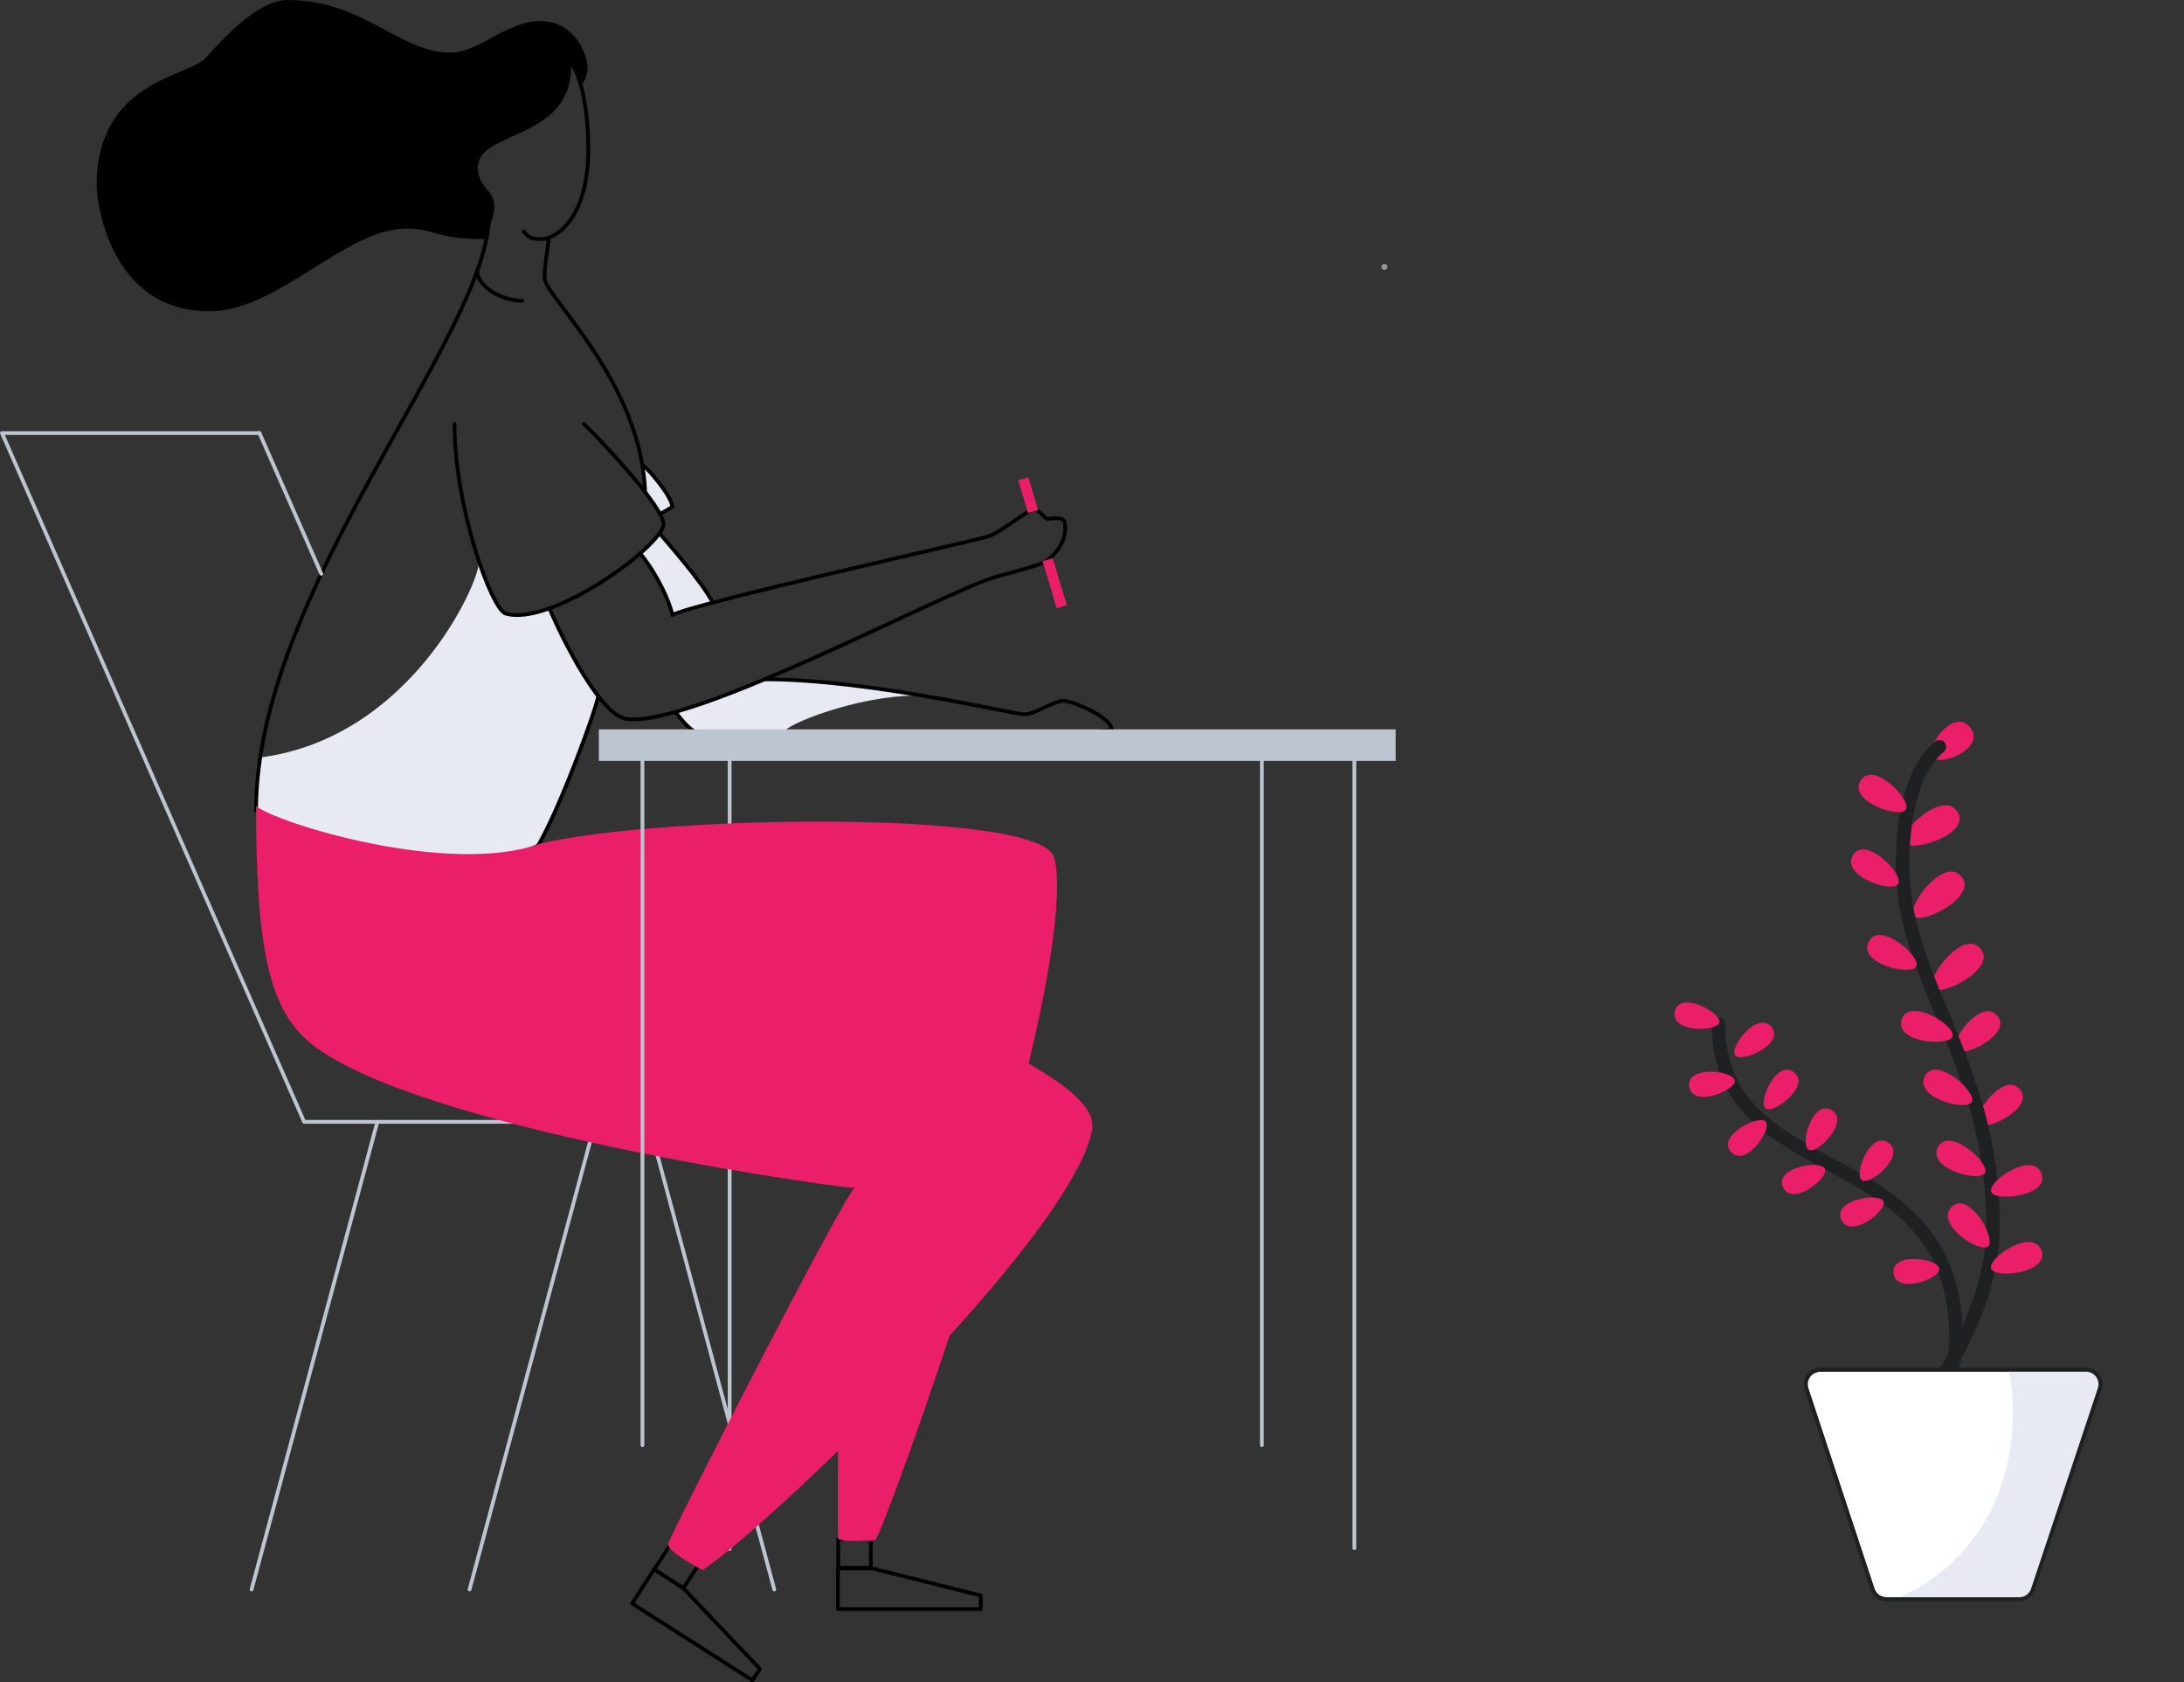 <?xml version="1.0" encoding="utf-8"?>
<!-- Generator: Adobe Illustrator 23.0.3, SVG Export Plug-In . SVG Version: 6.00 Build 0)  -->
<svg xmlns="http://www.w3.org/2000/svg" xmlns:xlink="http://www.w3.org/1999/xlink" x="0px" y="0px"
	 viewBox="0 0 1452.6 1118.7" style="enable-background:new 0 0 1452.6 1118.7;" xml:space="preserve">
<rect x="0" y="0" width="1452.6" height="1118.7" fill="#333333" stroke="none"/>
<style type="text/css">
	.drawing-woman-0{fill:#E7EAF3;}
	.drawing-woman-1{fill:none;stroke:#000000;stroke-width:2.5;stroke-linecap:round;stroke-miterlimit:10;}
	.drawing-woman-2{fill:none;stroke:#000000;stroke-width:2.5;stroke-linecap:round;stroke-linejoin:round;}
	.drawing-woman-3{fill:none;stroke:#EA1E69;stroke-width:7;stroke-linecap:square;stroke-linejoin:round;}
	.drawing-woman-4{fill:none;stroke:#BDC5D1;stroke-width:2.5;stroke-linecap:round;stroke-linejoin:round;}
	.drawing-woman-5{fill:#BDC5D1;}
	.drawing-woman-6{fill:#949494;}
	.drawing-woman-7{fill:none;stroke:#1E2022;stroke-width:9;stroke-linecap:round;stroke-miterlimit:10;}
	.drawing-woman-8{fill:none;stroke:#1E2022;stroke-width:2.5;stroke-linecap:round;stroke-miterlimit:10;}
	.drawing-woman-9{fill:#EA1E69;}
	.drawing-woman-10{fill:#FFFFFF;stroke:#1E2022;stroke-width:2.5;stroke-linecap:round;stroke-miterlimit:10;}
</style>
<g id="Shadow">
	<path class="drawing-woman-0" d="M318.6,373.5c0,15-46.3,117.4-145.5,130.2c-1.3,5.8-2.3,21-2.3,21l-0.5,13.5l8.5,6.3l82,23l67,7l31-14l7-12
		l4.8-11.8l12.3-31.2l5-11.9c2-5.1,5-13.1,5-13.1l5-17l-10-16l-10-18l-9-16l-3-9l-10,3l-10,1h-7l-5-3l-6-9l-6-14L318.6,373.5z"/>
	<polygon class="drawing-woman-0" points="428.8,310.5 435.8,317.5 443.8,328.5 446.8,337.5 438.8,341.5 432.8,332.5 427.8,325.5 428.8,321.5
		427.8,309.5 	"/>
	<polygon class="drawing-woman-0" points="426.8,368.5 433.8,379.5 442.8,395.5 447.8,409.5 473.8,400.5 467.8,390.5 455.8,373.5 438.8,355.5
		"/>
	<path class="drawing-woman-0" d="M521.8,486.5c0-4,47-24,89-24c-17-3-40-6-40-6l-35-4l-24-2l-18,7l-21,8l-23,8l4,6l8,8L521.8,486.5z"/>
</g>
<path d="M359.3,14c-22.5,0-40.5,21-60,21c-33.5,0-57.5-35-108-35c-22.5,0-50,34-55,39c-12,12-72,15.5-72,84c0,11,8.5,84,75,84
	c45.5,0,90.5-55,131-55c19.5,0,18.5,7,52,7c2.5-6.5,6.5-14.5,6.5-22.5c0-10-11-12-11-25c0-25,62-18,62-67c3,0,6,8,6,12c2,0,5-6,5-11
	C390.8,35.5,381.8,14,359.3,14z"/>
<path class="drawing-woman-1" d="M377.3,39c11,10,14,41,14,60c0,47-22,60-31,60s-9.5-2.5-12-5"/>
<path class="drawing-woman-1" d="M364.8,158.1c0,6.9-2.6,15.9-2.6,26.9c0,11.8,64.4,68.7,66.9,142.5"/>
<path class="drawing-woman-1" d="M325.3,143c0,79-155,249-155,396"/>
<path class="drawing-woman-1" d="M347.3,200c-14,0-29.9-9.7-29.9-19.9"/>
<path class="drawing-woman-1" d="M302.3,282c0,55,24.6,123.2,34,126c30,9,103-44,105-59c1.5-11.3-49-64-53-67"/>
<path class="drawing-woman-1" d="M427.2,308.9c4,3.1,19,20.1,20,28.1c-3,2-8.3,4.8-8.3,4.8"/>
<path class="drawing-woman-2" d="M365.5,404.5c1.8,5.5,31.1,70.3,50.8,73.5c43,7,216-87,248-95c11.1-2.8,26-7,30-9s16-12,14-26c-0.7-5-8-3-12-3
	c-3-2-5-6-9-6s-21,15-31,18s-198,45-209,52c-2-9-10-27-21.5-41"/>
<line class="drawing-woman-3" x1="697.8" y1="375.5" x2="705.2" y2="400.1"/>
<line class="drawing-woman-3" x1="681.6" y1="321.7" x2="686.1" y2="336.8"/>
<path class="drawing-woman-2" d="M438.6,354.6c3.6,4.4,27.3,30.8,35.5,46.1"/>
<path class="drawing-woman-2" d="M508.6,451.7c68.7,0,165.7,23.3,172.7,23.3s20-9,26-9s32,11,32,19c-8,5-270,4-276,2s-13.9-13.6-13.9-13.6"/>
<path class="drawing-woman-2" d="M397.8,462.9c0,6.1-37.6,109.1-48.6,109.1"/>
<polygon class="drawing-woman-2" points="435,1043.6 420.4,1066.3 500.5,1117.4 505.4,1109.8 454.3,1055.9 "/>
<rect x="440.6" y="1030.4" transform="matrix(0.547 -0.837 0.837 0.547 -668.298 848.669)" class="drawing-woman-2" width="19" height="23.1"/>
<polyline class="drawing-woman-4" points="172.6,288 1.3,288 202.3,746 354.3,746 "/>
<line class="drawing-woman-4" x1="172.6" y1="288" x2="213.7" y2="381.6"/>
<line class="drawing-woman-4" x1="251" y1="746" x2="167.3" y2="1057"/>
<line class="drawing-woman-4" x1="396" y1="746" x2="312.3" y2="1057"/>
<line class="drawing-woman-4" x1="431.3" y1="746" x2="515" y2="1057"/>
<rect x="398.3" y="485" class="drawing-woman-5" width="530" height="21"/>
<line class="drawing-woman-4" x1="900.8" y1="1029.5" x2="900.8" y2="501.5"/>
<line class="drawing-woman-4" x1="485.3" y1="1030" x2="485.3" y2="502"/>
<line class="drawing-woman-4" x1="839.3" y1="961" x2="839.3" y2="502"/>
<circle class="drawing-woman-6" cx="920.8" cy="177.5" r="2"/>
<path class="drawing-woman-7" d="M1297.8,911.3c2-5.7,3.2-12.8,3.2-21.7c0-133.5-158-97.5-158-208.4"/>
<polygon class="drawing-woman-2" points="557.3,1043 557.3,1070 652.3,1070 652.3,1061 580.3,1043 "/>
<rect x="557.5" y="1023.5" class="drawing-woman-2" width="21.7" height="19"/>
<path class="drawing-woman-8" opacity=".1" d="M703,587.8c0,116.2-115.2,430.7-120.7,436.2c-6,1-22.5,1.5-25-1v-62"/>
<path class="drawing-woman-9" d="M703,587.8c0,116.2-115.2,430.7-120.7,436.2c-6,1-22.5,1.5-25-1v-62"/>
<path class="drawing-woman-9" d="M170.3,536c13,11,128,47,189,25c82-19,317-22,340,6c11.4,13.9-6,112-17,139c20,12,47.6,28.4,44,46
	c-15,73-221,268-259,292c-8-4-23-13-23-17s117-232,124-237c-34-3-310-44-367-101C177.8,665.5,170.3,624,170.3,536z"/>
<line class="drawing-woman-4" x1="427.3" y1="961" x2="427.3" y2="502"/>
<path class="drawing-woman-9" d="M1178.4,683.2c8.5,11.2-20.1,23.9-24.3,18.6C1149.9,696.5,1169.2,671.3,1178.4,683.2z"/>
<path class="drawing-woman-9" d="M1310.6,484.1c10.4,13.6-20.4,26-25.4,19.5S1299.5,469.6,1310.6,484.1z"/>
<path class="drawing-woman-9" d="M1302.2,540.3c8.3,15-32,27.1-36,19.9S1293.4,524.3,1302.2,540.3z"/>
<path class="drawing-woman-9" d="M1304.7,583c10.9,13.2-26.6,32.4-31.8,26.1C1267.7,602.8,1293.1,568.9,1304.7,583z"/>
<path class="drawing-woman-9" d="M1317.4,631c10.9,13.2-26.6,32.4-31.8,26.1C1280.5,650.8,1305.8,616.9,1317.4,631z"/>
<path class="drawing-woman-9" d="M1328.6,675.6c9.9,12-22.9,28.4-27.6,22.6S1318,662.8,1328.6,675.6z"/>
<path class="drawing-woman-9" d="M1343.6,724.6c9.9,12-22.9,28.4-27.6,22.6S1333.1,711.7,1343.6,724.6z"/>
<path class="drawing-woman-9" d="M1114,672.2c3.6-13.6,31.3,1.3,29.6,7.8C1141.9,686.4,1110.2,686.7,1114,672.2z"/>
<path class="drawing-woman-9" d="M1123.5,722.3c-1.8-13.9,29.5-10.5,30.3-3.8S1125.3,737.2,1123.5,722.3z"/>
<path class="drawing-woman-9" d="M1151.1,765.8c-9.1-10.7,18.9-25,23.3-19.9S1160.8,777.2,1151.1,765.8z"/>
<path class="drawing-woman-9" d="M1185.7,789.2c-5.5-12.9,25.5-18.1,28.1-11.9S1191.6,803.1,1185.7,789.2z"/>
<path class="drawing-woman-9" d="M1224.6,810.8c-5.5-12.9,25.5-18.1,28.1-11.9C1255.3,805.1,1230.4,824.7,1224.6,810.8z"/>
<path class="drawing-woman-9" d="M1259.4,846.3c-1.2-14,29.9-9.3,30.5-2.6S1260.7,861.3,1259.4,846.3z"/>
<path class="drawing-woman-9" d="M1193.4,713.2c11,8.8-13.8,28.1-19.1,23.9S1181.7,703.8,1193.4,713.2z"/>
<path class="drawing-woman-9" d="M1218.4,738.3c12.1,7.2-9.7,29.7-15.5,26.3C1197,761.2,1205.4,730.6,1218.4,738.3z"/>
<path class="drawing-woman-9" d="M1256.3,760.1c11.4,8.3-12.5,28.7-18,24.7S1244.2,751.2,1256.3,760.1z"/>
<path class="drawing-woman-7" d="M1294.8,911c13.9-22.9,30.8-57.5,30.8-96.6c0-107.8-60.2-161.8-60.2-238.8c0-14.6,1.3-60.4,24.5-79"/>
<path class="drawing-woman-10" d="M1343,1063.4h-88.4c-4.1,0-7.8-2.6-9.1-6.6l-44-133.3c-1.6-5,1.1-10.4,6.1-12.1c1-0.3,2-0.5,3-0.5h176.8
	c5.3,0,9.6,4.3,9.6,9.6c0,1-0.2,2-0.5,3l-44.4,133.3C1350.8,1060.8,1347.1,1063.4,1343,1063.4z"/>
<path class="drawing-woman-0" d="M1335.8,911.3c2.5,3.7,21.1,108.6-74.7,152.1c26.3-0.9,33.2,0.6,33.2,0.6h50l8-5l19-57l13.5-42l12.5-39l-3-7.1
	l-6-3.9L1335.8,911.3z"/>
<path class="drawing-woman-9" d="M1357.9,780.6c5.2,14.7-31.2,18.9-33.6,11.9C1321.7,785.5,1352.3,764.9,1357.9,780.6z"/>
<path class="drawing-woman-9" d="M1298.4,802.3c11.5-10.4,29.5,21.5,23.9,26.5C1316.8,833.8,1286.1,813.5,1298.4,802.3z"/>
<path class="drawing-woman-9" d="M1289.1,762.5c7.7-13.5,34.7,11.1,31.1,17.5C1316.5,786.5,1280.9,777,1289.1,762.5z"/>
<path class="drawing-woman-9" d="M1280.4,715.3c7.7-13.5,34.7,11.1,31.1,17.5S1272.2,729.8,1280.4,715.3z"/>
<path class="drawing-woman-9" d="M1264.9,677.7c5-14.8,36.2,4.3,33.8,11.4S1259.6,693.5,1264.9,677.7z"/>
<path class="drawing-woman-9" d="M1243,626c7.3-13.8,35,10.1,31.5,16.7S1235.2,640.7,1243,626z"/>
<path class="drawing-woman-9" d="M1232.6,568.4c8.5-13,34,13.3,29.9,19.5S1223.5,582.3,1232.6,568.4z"/>
<path class="drawing-woman-9" d="M1237.7,518.8c8.5-13,34,13.3,29.9,19.5C1263.5,544.6,1228.6,532.7,1237.7,518.8z"/>
<path class="drawing-woman-9" d="M1357.9,831.7c5.2,14.7-31.2,18.9-33.6,11.9C1321.7,836.5,1352.3,816,1357.9,831.7z"/>
<path class="drawing-woman-8" d="M1343,1063.4h-88.4c-4.1,0-7.8-2.6-9.1-6.6l-44-133.3c-1.6-5,1.1-10.4,6.1-12.1c1-0.3,2-0.5,3-0.5h176.8
	c5.3,0,9.6,4.3,9.6,9.6c0,1-0.2,2-0.5,3l-44.4,133.3C1350.8,1060.8,1347.1,1063.4,1343,1063.4z"/>
</svg>
